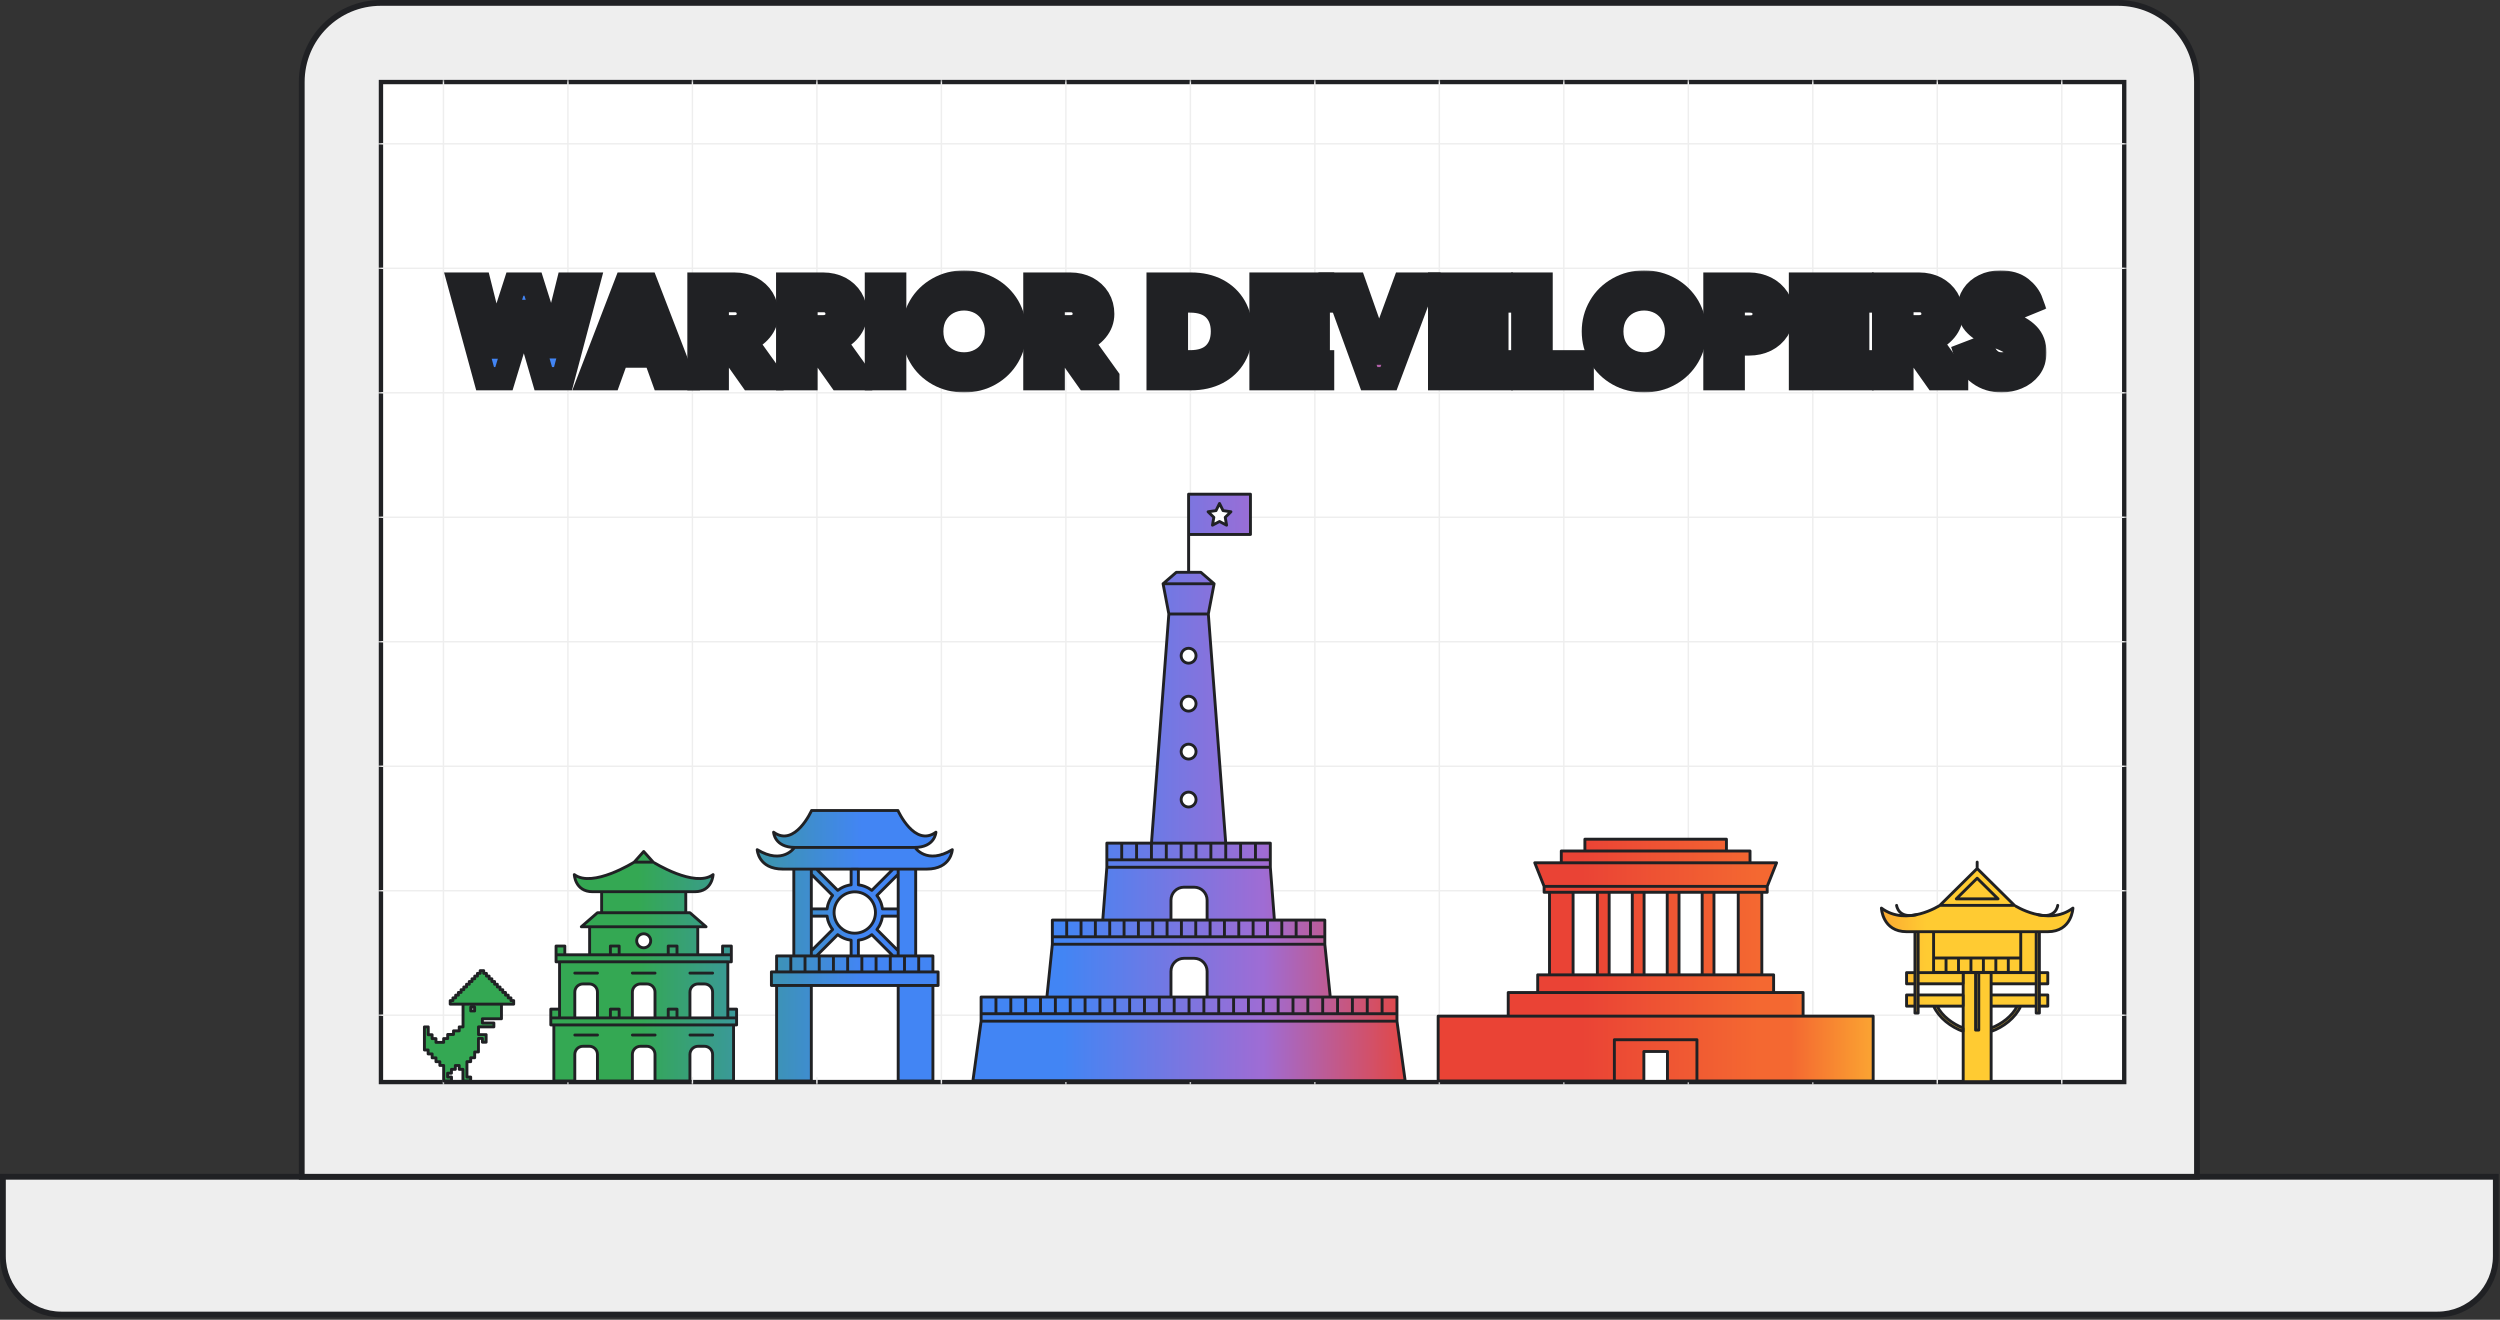 <svg width="860" height="454" viewBox="0 0 860 454" fill="none" xmlns="http://www.w3.org/2000/svg">
<rect x="0" y="0" width="860" height="454" fill="#333333" stroke="none"/>
<path d="M838.489 452.203H21.072C9.987 452.203 1 443.216 1 432.131V404.809H858.561V432.131C858.56 443.216 849.574 452.203 838.489 452.203Z" fill="#EEEEEE" stroke="#202124" stroke-width="2" stroke-miterlimit="10"/>
<path d="M755.764 404.809H103.796V28.187C103.796 13.173 115.969 1 130.983 1H728.577C743.591 1 755.764 13.171 755.764 28.187V404.809Z" fill="#EEEEEE" stroke="#202124" stroke-width="2" stroke-miterlimit="10"/>
<path d="M730.732 28.224H131.049V372.229H730.732V28.224Z" fill="#FFFFFF" stroke="#202124" stroke-width="1.5" stroke-miterlimit="10"/>
<mask id="mask0_454_479" style="mask-type:alpha" maskUnits="userSpaceOnUse" x="130" y="27" width="602" height="346">
<path d="M730.732 28.224H131.049V372.229H730.732V28.224Z" fill="#202124" stroke="#202124" stroke-width="1.5" stroke-miterlimit="10"/>
</mask>
<g mask="url(#mask0_454_479)">
<path d="M794.896 49.471H66.897" stroke="#EEEEEE" stroke-width="0.5" stroke-miterlimit="10" stroke-linecap="round" stroke-linejoin="round"/>
<path d="M794.896 92.295H66.897" stroke="#EEEEEE" stroke-width="0.5" stroke-miterlimit="10" stroke-linecap="round" stroke-linejoin="round"/>
<path d="M794.896 135.118H66.897" stroke="#EEEEEE" stroke-width="0.5" stroke-miterlimit="10" stroke-linecap="round" stroke-linejoin="round"/>
<path d="M794.896 177.942H66.897" stroke="#EEEEEE" stroke-width="0.5" stroke-miterlimit="10" stroke-linecap="round" stroke-linejoin="round"/>
<path d="M794.896 220.765H66.897" stroke="#EEEEEE" stroke-width="0.5" stroke-miterlimit="10" stroke-linecap="round" stroke-linejoin="round"/>
<path d="M794.896 263.589H66.897" stroke="#EEEEEE" stroke-width="0.5" stroke-miterlimit="10" stroke-linecap="round" stroke-linejoin="round"/>
<path d="M794.896 306.413H66.897" stroke="#EEEEEE" stroke-width="0.5" stroke-miterlimit="10" stroke-linecap="round" stroke-linejoin="round"/>
<path d="M794.896 349.235H66.897" stroke="#EEEEEE" stroke-width="0.5" stroke-miterlimit="10" stroke-linecap="round" stroke-linejoin="round"/>
<path d="M709.251 649V-79" stroke="#EEEEEE" stroke-width="0.5" stroke-miterlimit="10" stroke-linecap="round" stroke-linejoin="round"/>
<path d="M666.426 649V-79" stroke="#EEEEEE" stroke-width="0.5" stroke-miterlimit="10" stroke-linecap="round" stroke-linejoin="round"/>
<path d="M623.602 649V-79" stroke="#EEEEEE" stroke-width="0.5" stroke-miterlimit="10" stroke-linecap="round" stroke-linejoin="round"/>
<path d="M580.78 649V-79" stroke="#EEEEEE" stroke-width="0.5" stroke-miterlimit="10" stroke-linecap="round" stroke-linejoin="round"/>
<path d="M537.956 649V-79" stroke="#EEEEEE" stroke-width="0.5" stroke-miterlimit="10" stroke-linecap="round" stroke-linejoin="round"/>
<path d="M495.131 649V-79" stroke="#EEEEEE" stroke-width="0.5" stroke-miterlimit="10" stroke-linecap="round" stroke-linejoin="round"/>
<path d="M452.31 649V-79" stroke="#EEEEEE" stroke-width="0.5" stroke-miterlimit="10" stroke-linecap="round" stroke-linejoin="round"/>
<path d="M409.486 649V-79" stroke="#EEEEEE" stroke-width="0.5" stroke-miterlimit="10" stroke-linecap="round" stroke-linejoin="round"/>
<path d="M366.662 649V-79" stroke="#EEEEEE" stroke-width="0.5" stroke-miterlimit="10" stroke-linecap="round" stroke-linejoin="round"/>
<path d="M323.839 649V-79" stroke="#EEEEEE" stroke-width="0.5" stroke-miterlimit="10" stroke-linecap="round" stroke-linejoin="round"/>
<path d="M281.015 649V-79" stroke="#EEEEEE" stroke-width="0.5" stroke-miterlimit="10" stroke-linecap="round" stroke-linejoin="round"/>
<path d="M238.19 649V-79" stroke="#EEEEEE" stroke-width="0.5" stroke-miterlimit="10" stroke-linecap="round" stroke-linejoin="round"/>
<path d="M195.366 649V-79" stroke="#EEEEEE" stroke-width="0.5" stroke-miterlimit="10" stroke-linecap="round" stroke-linejoin="round"/>
<path d="M152.545 649V-79" stroke="#EEEEEE" stroke-width="0.5" stroke-miterlimit="10" stroke-linecap="round" stroke-linejoin="round"/>
</g>
<path d="M308.596 298.702H278.51V370.574H308.596V298.702Z" fill="white"/>
<path d="M597.756 307.06H540.927V370.574H597.756V307.06Z" fill="white"/>
<path d="M685.178 354.113H675.106C675.106 354.113 665.686 350.923 665.686 346.112H666.395H693.889H694.598C694.598 350.923 685.178 354.113 685.178 354.113Z" fill="white"/>
<path d="M415.246 211.208H402.81V342.979H415.246V211.208Z" fill="white"/>
<path d="M251.767 352.188H189.924V370.573H251.767V352.188Z" fill="white"/>
<path d="M250.373 330.91H192.522V350.111H250.373V330.91Z" fill="white"/>
<path d="M240.029 318.807H202.867V328.405H240.029V318.807Z" fill="white"/>
<path d="M700.447 334.587H659.837V346.113H700.447V334.587Z" fill="white"/>
<path d="M425.734 170.003H413.298V183.856H425.734V170.003Z" fill="white"/>
<path d="M224.696 296.568H218.171L221.432 292.911L224.696 296.568ZM245.301 300.862C245.301 300.862 245.068 306.749 239.013 306.749C232.957 306.749 221.433 306.749 221.433 306.749C221.433 306.749 209.906 306.749 203.851 306.749C197.798 306.749 197.563 300.862 197.563 300.862C203.839 305.581 218.17 296.568 218.17 296.568H224.695C224.696 296.568 239.027 305.581 245.301 300.862ZM235.903 313.983H206.962V306.748H235.903V313.983ZM202.831 318.805V328.452H240.028V318.805H202.831ZM221.43 326.04C220.104 326.04 219.019 324.962 219.019 323.629C219.019 322.295 220.104 321.217 221.43 321.217C222.764 321.217 223.842 322.295 223.842 323.629C223.842 324.962 222.764 326.04 221.43 326.04ZM192.489 330.864V350.157H197.731V341.27C197.731 339.723 198.98 338.475 200.526 338.475H202.725C204.271 338.475 205.519 339.723 205.519 341.27V350.157H217.535V341.27C217.535 339.723 218.791 338.475 220.33 338.475H222.529C224.075 338.475 225.323 339.723 225.323 341.27V350.157H237.339V341.27C237.339 339.723 238.594 338.475 240.14 338.475H242.332C243.879 338.475 245.135 339.723 245.135 341.27V350.157H250.369V330.864H192.489ZM190.525 352.569V371.862H197.732V362.712C197.732 361.166 198.98 359.917 200.526 359.917H202.725C204.272 359.917 205.52 361.166 205.52 362.712V371.862H217.536V362.712C217.536 361.166 218.791 359.917 220.33 359.917H222.529C224.075 359.917 225.323 361.166 225.323 362.712V371.862H237.339V362.712C237.339 361.166 238.595 359.917 240.141 359.917H242.333C243.879 359.917 245.135 361.166 245.135 362.712V371.862H252.342V352.569H190.525ZM251.579 330.866H191.285V328.454H251.579V330.866ZM253.388 352.572H189.477V350.16H253.388V352.572ZM242.888 318.807H199.977L205.524 313.983H237.341L242.888 318.807ZM191.285 328.454H194.3V325.439H191.285V328.454ZM209.977 328.454H212.992V325.439H209.977V328.454ZM229.873 328.454H232.888V325.439H229.873V328.454ZM248.564 325.439V328.454H251.579V325.439H248.564ZM209.977 350.16H212.992V347.145H209.977V350.16ZM229.873 350.16H232.888V347.145H229.873V350.16ZM189.477 350.16H192.492V347.145H189.477V350.16ZM250.373 347.145V350.16H253.388V347.145H250.373ZM197.731 334.743H205.521ZM217.537 334.743H225.327ZM237.344 334.743H245.134ZM197.746 356.048H205.537ZM217.553 356.048H225.343ZM237.358 356.048H245.149ZM320.923 334.339H267.149V328.844H320.923V334.339ZM267.149 334.339V328.844ZM281.815 328.844V334.339ZM272.038 328.844V334.339ZM276.926 328.844V334.339ZM286.704 328.844V334.339ZM291.592 328.844V334.339ZM296.481 328.844V334.339ZM301.369 328.844V334.339ZM306.258 328.844V334.339ZM311.146 328.844V334.339ZM316.035 328.844V334.339ZM320.923 328.844V334.339ZM265.366 338.997V334.339H322.707V338.997H265.366ZM321.96 286.273C321.96 286.273 321.688 291.52 314.604 291.52C307.52 291.52 294.038 291.52 294.038 291.52C294.038 291.52 280.553 291.52 273.469 291.52C266.387 291.52 266.112 286.273 266.112 286.273C273.455 291.63 279.183 278.815 279.183 278.815H308.891C308.891 278.815 314.62 291.63 321.96 286.273ZM279.096 328.848H273.072V298.967H279.096V328.848ZM315.001 328.848H308.977V298.967H315.001V328.848ZM279.096 371.866H267.15V338.997H279.096V371.866ZM320.923 371.866H308.977V338.997H320.923V371.866ZM327.591 292.285C327.591 292.285 327.264 298.967 318.752 298.967C310.239 298.967 294.038 298.967 294.038 298.967C294.038 298.967 277.834 298.967 269.321 298.967C260.811 298.967 260.481 292.285 260.481 292.285C269.304 297.642 273.319 291.521 273.319 291.521H314.756C314.756 291.52 318.771 297.642 327.591 292.285ZM308.975 298.973H307.216L299.903 306.286H299.896L299.888 306.293C299.591 306.059 299.278 305.839 298.952 305.648C298.839 305.584 298.732 305.52 298.619 305.456C298.605 305.449 298.583 305.435 298.562 305.428C298.477 305.378 298.385 305.328 298.286 305.286C298.08 305.179 297.867 305.087 297.647 304.995C297.569 304.966 297.498 304.938 297.42 304.91C297.328 304.874 297.228 304.838 297.129 304.803C297.009 304.76 296.888 304.725 296.76 304.689C296.682 304.668 296.605 304.647 296.527 304.619C296.222 304.541 295.917 304.477 295.597 304.42C295.491 304.406 295.391 304.392 295.285 304.378V298.965H292.788V304.378C292.277 304.441 291.781 304.548 291.292 304.697C291.178 304.725 291.064 304.768 290.951 304.803C290.852 304.838 290.753 304.874 290.654 304.91C290.576 304.938 290.504 304.966 290.427 304.995C290.384 305.016 290.341 305.03 290.299 305.051C290.15 305.108 290.015 305.179 289.873 305.243C289.731 305.307 289.597 305.378 289.462 305.456C289.348 305.52 289.235 305.584 289.128 305.648C288.802 305.839 288.49 306.052 288.185 306.293L288.178 306.286L280.857 298.973H279.098V300.732L286.418 308.045V308.052C286.355 308.137 286.291 308.215 286.227 308.3C286.17 308.386 286.106 308.478 286.05 308.563C285.993 308.655 285.929 308.74 285.872 308.832C285.766 309.01 285.659 309.194 285.56 309.372C285.51 309.471 285.468 309.563 285.418 309.655C285.184 310.123 284.993 310.613 284.837 311.117C284.801 311.237 284.765 311.365 284.73 311.493C284.638 311.876 284.56 312.266 284.51 312.663H279.099V315.153H284.51C284.56 315.543 284.638 315.933 284.73 316.316C284.765 316.444 284.801 316.571 284.837 316.692C284.992 317.195 285.184 317.685 285.418 318.153C285.695 318.721 286.036 319.253 286.426 319.763H286.418L279.098 327.084V328.85H280.857L288.178 321.523H288.185C288.44 321.721 288.696 321.899 288.965 322.069C289.142 322.175 289.327 322.282 289.511 322.381C289.589 322.424 289.674 322.466 289.759 322.509C289.958 322.608 290.157 322.701 290.362 322.786C290.455 322.829 290.554 322.864 290.653 322.899C290.852 322.977 291.05 323.041 291.249 323.105C291.369 323.14 291.497 323.176 291.625 323.211C292.008 323.304 292.398 323.382 292.788 323.431V328.843H295.285V323.431C295.682 323.382 296.072 323.303 296.455 323.211C296.576 323.176 296.704 323.14 296.832 323.105C296.853 323.098 296.874 323.091 296.895 323.084C297.045 323.041 297.193 322.984 297.342 322.934C297.371 322.92 297.399 322.913 297.427 322.899C297.519 322.864 297.619 322.828 297.718 322.786C297.881 322.715 298.045 322.644 298.208 322.566C298.264 322.538 298.321 322.51 298.378 322.481C298.534 322.403 298.69 322.318 298.846 322.233C298.938 322.176 299.023 322.126 299.116 322.069C299.201 322.013 299.294 321.956 299.378 321.892C299.47 321.836 299.555 321.772 299.64 321.715C299.726 321.651 299.811 321.587 299.889 321.524H299.896L307.217 328.851H308.976V327.084L301.655 319.764V319.757C301.896 319.444 302.116 319.118 302.322 318.778C302.386 318.665 302.449 318.551 302.513 318.438C302.556 318.352 302.599 318.267 302.641 318.189C302.74 317.984 302.833 317.785 302.918 317.579C303.039 317.296 303.145 316.998 303.238 316.693C303.273 316.572 303.308 316.444 303.344 316.316C303.443 315.934 303.514 315.543 303.564 315.153H308.976V312.664H303.564C303.5 312.146 303.393 311.642 303.244 311.153C303.238 311.118 303.223 311.082 303.216 311.047C303.195 310.975 303.166 310.897 303.145 310.82C303.11 310.72 303.074 310.621 303.039 310.522C303.003 310.437 302.968 310.345 302.932 310.252C302.847 310.054 302.755 309.855 302.655 309.656C302.613 309.564 302.563 309.472 302.513 309.379C302.506 309.358 302.499 309.344 302.485 309.323C302.428 309.216 302.364 309.103 302.3 308.989C302.102 308.67 301.889 308.358 301.655 308.053L308.976 300.733L308.975 298.973ZM301.045 315.152C300.868 316.174 300.47 317.131 299.868 317.983C299.633 318.316 299.371 318.635 299.073 318.933C298.768 319.231 298.449 319.508 298.108 319.742C297.264 320.338 296.3 320.735 295.286 320.913C294.874 320.984 294.463 321.019 294.037 321.019C293.618 321.019 293.2 320.984 292.789 320.913C291.775 320.735 290.81 320.338 289.966 319.742C289.675 319.536 289.398 319.309 289.135 319.061L289.008 318.933C288.71 318.636 288.44 318.316 288.206 317.983C287.61 317.132 287.206 316.174 287.036 315.152C286.958 314.741 286.922 314.329 286.922 313.904C286.922 313.485 286.958 313.067 287.029 312.663C287.206 311.641 287.603 310.684 288.207 309.832C288.44 309.499 288.71 309.173 289.008 308.875C289.306 308.577 289.625 308.308 289.966 308.073C290.81 307.477 291.775 307.073 292.789 306.903C293.2 306.825 293.618 306.79 294.037 306.79C294.463 306.79 294.874 306.825 295.286 306.896C296.3 307.073 297.265 307.471 298.116 308.074C298.457 308.308 298.768 308.577 299.074 308.876C299.371 309.173 299.634 309.493 299.875 309.833C300.471 310.677 300.868 311.642 301.046 312.663C301.117 313.067 301.16 313.486 301.16 313.904C301.158 314.329 301.115 314.741 301.045 315.152ZM659.837 320.501V334.588H700.447V320.501H659.837ZM665.154 329.559V334.496H695.138V329.559H665.154ZM665.154 334.496V329.559V320.501M678.004 329.558V334.496ZM669.438 329.558V334.496ZM673.721 329.558V334.496ZM682.286 329.558V334.496ZM686.569 329.558V334.496ZM690.852 329.558V334.496ZM695.138 334.496V329.559V320.501M666.374 346.112H665.159C666.999 350.162 671.165 353.33 675.39 354.823V353.654C671.771 352.271 668.077 349.558 666.374 346.112ZM693.919 346.112C692.215 349.558 688.572 352.271 684.953 353.654V354.823C689.178 353.331 693.293 350.162 695.134 346.112L693.919 346.112ZM692.975 311.45H667.318L680.145 298.763L692.975 311.45ZM655.855 338.432H658.742V334.588H655.855V338.432ZM659.842 334.588V338.432H675.39V334.588H659.842ZM684.952 338.432H700.45V334.588H684.952V338.432ZM701.543 334.588V338.432H704.437V334.588H701.543ZM655.855 346.114H658.742V342.27H655.855V346.114ZM659.842 342.27V346.114H675.39V342.27H659.842ZM684.952 346.114H700.45V342.27H684.952V346.114ZM701.543 342.27V346.114H704.437V342.27H701.543ZM684.953 334.589V372.085H675.339V334.589H684.953ZM713.086 312.38C713.086 312.38 712.764 320.504 704.408 320.504C696.051 320.504 680.147 320.504 680.147 320.504C680.147 320.504 664.24 320.504 655.882 320.504C647.528 320.504 647.204 312.38 647.204 312.38C655.866 318.893 667.318 311.45 667.318 311.45H692.975C692.976 311.45 704.427 318.893 713.086 312.38ZM680.145 298.763L680.146 296.568ZM687.331 309.208H672.963L680.146 302.103L687.331 309.208ZM700.451 320.501V348.49H701.543V320.501H700.451ZM658.742 320.501V348.49H659.842V320.501H658.742ZM679.597 354.342V334.588H680.695V354.342H679.597ZM494.725 349.547V371.863H565.487V361.719H573.602V371.862H644.371V349.547L494.725 349.547ZM602.008 296.799H537.085V292.741H602.008V296.799ZM607.917 306.943H531.175V304.914H607.917V306.943ZM593.892 292.742H545.201V288.684H593.892V292.742ZM555.344 357.662V371.863H565.487V361.719H573.602V371.862H583.746V357.662L555.344 357.662ZM620.267 349.548H518.826V341.433H620.267V349.548ZM610.123 341.433H528.97V335.347H610.123V341.433ZM533.028 335.347H541.143V306.946H533.028V335.347ZM549.492 335.347H553.55V306.946H549.492V335.347ZM561.508 335.347H565.565V306.946H561.508V335.347ZM573.524 335.347H577.582V306.946H573.524V335.347ZM585.547 335.347H589.605V306.946H585.547V335.347ZM597.953 306.946V335.347H606.068V306.946H597.953ZM597.953 306.946V335.347H606.068V306.946H597.953ZM533.028 306.946V335.347H541.143V306.946H533.028ZM549.492 306.946V335.347H553.55V306.946H549.492ZM561.508 306.946V335.347H565.565V306.946H561.508ZM573.524 306.946V335.347H577.582V306.946H573.524ZM585.547 306.946V335.347H589.605V306.946H585.547ZM607.917 304.914H531.175L527.954 296.799H611.137L607.917 304.914ZM436.991 295.784H380.757V290.038H436.991V295.784ZM455.736 322.255H362.013V316.509H455.736V322.255ZM480.553 348.726H337.502V342.979H480.553V348.726ZM483.371 371.772H334.685L337.502 351.286H480.553L483.371 371.772ZM457.613 342.979L455.734 324.813H362.011L360.131 342.979H402.812V334.12C402.812 331.658 404.812 329.658 407.273 329.658H410.777C413.245 329.658 415.246 331.658 415.246 334.12V342.979H457.613ZM438.398 316.507L436.993 298.349H380.758L379.347 316.507H402.812V309.655C402.812 307.193 404.812 305.193 407.273 305.193H410.777C413.245 305.193 415.246 307.193 415.246 309.655V316.507H438.398ZM415.664 211.208H402.081L396.101 290.035H421.651L415.664 211.208ZM408.876 277.608C407.457 277.608 406.315 276.459 406.315 275.047C406.315 273.636 407.457 272.486 408.876 272.486C410.287 272.486 411.437 273.636 411.437 275.047C411.437 276.459 410.287 277.608 408.876 277.608ZM408.876 261.116C407.457 261.116 406.315 259.974 406.315 258.555C406.315 257.144 407.457 255.995 408.876 255.995C410.287 255.995 411.437 257.144 411.437 258.555C411.437 259.974 410.287 261.116 408.876 261.116ZM408.876 244.624C407.457 244.624 406.315 243.482 406.315 242.063C406.315 240.652 407.457 239.503 408.876 239.503C410.287 239.503 411.437 240.652 411.437 242.063C411.437 243.482 410.287 244.624 408.876 244.624ZM408.876 228.132C407.457 228.132 406.315 226.99 406.315 225.572C406.315 224.16 407.457 223.011 408.876 223.011C410.287 223.011 411.437 224.16 411.437 225.572C411.437 226.99 410.287 228.132 408.876 228.132ZM408.876 170.003V183.856H430.156V170.003H408.876ZM421.942 180.665L419.516 179.388L417.09 180.665L417.551 177.962L415.586 176.047L418.303 175.649L419.516 173.195L420.729 175.649L423.439 176.047L421.481 177.962L421.942 180.665ZM400.096 200.812H417.653L415.664 211.209H402.084L400.096 200.812ZM417.653 200.812H400.096L404.647 196.873H413.103L417.653 200.812ZM480.553 351.286H337.502V348.726H480.553V351.286ZM455.736 324.816H362.013V322.255H455.736V324.816ZM436.991 298.345H380.757V295.784H436.991V298.345ZM408.874 196.874V170ZM380.757 290.038V295.784ZM396.094 290.038V295.784ZM385.87 290.038V295.784ZM390.982 290.038V295.784ZM401.206 290.038V295.784ZM406.318 290.038V295.784ZM411.43 290.038V295.784ZM416.543 290.038V295.784ZM421.655 290.038V295.784ZM426.767 290.038V295.784ZM431.879 290.038V295.784ZM436.991 290.038V295.784ZM337.502 342.979V348.725ZM352.829 342.979V348.725ZM342.611 342.979V348.725ZM347.72 342.979V348.725ZM357.938 342.979V348.725ZM363.047 342.979V348.725ZM368.156 342.979V348.725ZM373.264 342.979V348.725ZM378.374 342.979V348.725ZM383.483 342.979V348.725ZM388.592 342.979V348.725ZM393.701 342.979V348.725ZM424.355 342.979V348.725ZM439.681 342.979V348.725ZM429.464 342.979V348.725ZM434.572 342.979V348.725ZM444.791 342.979V348.725ZM449.9 342.979V348.725ZM455.008 342.979V348.725ZM409.028 342.979V348.725ZM398.81 342.979V348.725ZM403.919 342.979V348.725ZM414.136 342.979V348.725ZM419.245 342.979V348.725ZM460.117 342.979V348.725ZM465.227 342.979V348.725ZM470.336 342.979V348.725ZM475.444 342.979V348.725ZM480.553 342.979V348.725ZM362.013 322.255V316.509ZM376.811 316.508V322.254ZM366.946 316.508V322.254ZM371.878 316.508V322.254ZM381.744 316.508V322.254ZM386.677 316.508V322.254ZM391.609 316.508V322.254ZM396.542 316.508V322.254ZM401.475 316.508V322.254ZM406.408 316.508V322.254ZM411.341 316.508V322.254ZM416.274 316.508V322.254ZM421.206 316.508V322.254ZM426.139 316.508V322.254ZM431.072 316.508V322.254ZM436.005 316.508V322.254ZM440.938 316.508V322.254ZM445.87 316.508V322.254ZM450.803 316.508V322.254ZM455.736 316.509V322.255ZM172.501 345.426H159.286V353.25H157.974V354.612H156.009V355.853H154.001V357.265H152.618V358.57H149.972V357.279H148.646V355.952H147.32V353.25H146V361.194H147.277V362.549H148.66V363.897H149.973V365.223H151.306V366.507H152.619V371.862H155.314V370.494H153.973V369.181H155.299V367.855H156.633V366.535H157.974V367.855H159.251V371.87H161.918V370.508H160.627V365.21H161.918V363.869H163.287V361.875H164.585V357.222H165.947V358.513H167.231V355.91H164.6V353.243H169.891V351.909H165.948L165.934 350.455H172.502V345.426H172.501ZM163.273 347.774H161.939V346.448H163.273V347.774ZM176.704 344.205V345.425H154.871V344.205H155.807V343.269H156.743V342.332H157.68V341.396H158.616V340.46H159.552V339.524H160.488V338.581H161.424V337.644H162.368V336.708H163.304V335.772H164.24V334.836H165.176V333.9H166.397V334.836H167.333V335.772H168.269V336.708H169.205V337.644H170.141V338.581H171.085V339.524H172.021V340.46H172.957V341.396H173.893V342.332H174.829V343.269H175.766V344.205H176.704Z" fill="url(#paint0_linear_454_479)"/>
<path d="M189.477 350.16V352.572H253.388V350.16M189.477 350.16H253.388M189.477 350.16H192.492V347.145H189.477V350.16ZM253.388 350.16H250.373V347.145H253.388V350.16ZM197.731 334.743H205.521M217.537 334.743H225.327M237.344 334.743H245.134M197.746 356.048H205.537M217.553 356.048H225.343M237.358 356.048H245.149M281.815 328.844V334.339M272.038 328.844V334.339M276.926 328.844V334.339M286.704 328.844V334.339M291.592 328.844V334.339M296.481 328.844V334.339M301.369 328.844V334.339M306.258 328.844V334.339M311.146 328.844V334.339M316.035 328.844V334.339M665.154 329.559V334.496H695.138V329.559M665.154 329.559H695.138M665.154 329.559V320.501M695.138 329.559V320.501M678.004 329.558V334.496M669.438 329.558V334.496M673.721 329.558V334.496M682.286 329.558V334.496M686.569 329.558V334.496M690.852 329.558V334.496M692.975 311.45H667.318M692.975 311.45L680.145 298.763M692.975 311.45C692.976 311.45 704.427 318.893 713.086 312.38C713.086 312.38 712.764 320.504 704.408 320.504C696.051 320.504 680.147 320.504 680.147 320.504C680.147 320.504 664.24 320.504 655.882 320.504C647.528 320.504 647.204 312.38 647.204 312.38C655.866 318.893 667.318 311.45 667.318 311.45M667.318 311.45L680.145 298.763M680.145 298.763L680.146 296.568M565.487 371.863H494.725V349.547L644.371 349.547V371.862H573.602M565.487 371.863V361.719H573.602V371.862M565.487 371.863H555.344V357.662L583.746 357.662V371.862H573.602M531.175 304.914V306.943H607.917V304.914M531.175 304.914H607.917M531.175 304.914L527.954 296.799H611.137L607.917 304.914M436.991 295.784H380.757M436.991 295.784V290.038M436.991 295.784V298.345H380.757V295.784M380.757 295.784V290.038M380.757 290.038H436.991M380.757 290.038V295.784M436.991 290.038V295.784M455.736 322.255H362.013M455.736 322.255V316.509H362.013V322.255M455.736 322.255V324.816H362.013V322.255M480.553 348.726H337.502M480.553 348.726V342.979M480.553 348.726V351.286M337.502 348.726V342.979M337.502 348.726V351.286M337.502 342.979H480.553M337.502 342.979V348.725M480.553 342.979V348.725M337.502 351.286L334.685 371.772H483.371L480.553 351.286M337.502 351.286H480.553M400.096 200.812H417.653M400.096 200.812L402.084 211.209H415.664L417.653 200.812M400.096 200.812L404.647 196.873H413.103L417.653 200.812M408.874 196.874V170M396.094 290.038V295.784M385.87 290.038V295.784M390.982 290.038V295.784M401.206 290.038V295.784M406.318 290.038V295.784M411.43 290.038V295.784M416.543 290.038V295.784M421.655 290.038V295.784M426.767 290.038V295.784M431.879 290.038V295.784M352.829 342.979V348.725M342.611 342.979V348.725M347.72 342.979V348.725M357.938 342.979V348.725M363.047 342.979V348.725M368.156 342.979V348.725M373.264 342.979V348.725M378.374 342.979V348.725M383.483 342.979V348.725M388.592 342.979V348.725M393.701 342.979V348.725M424.355 342.979V348.725M439.681 342.979V348.725M429.464 342.979V348.725M434.572 342.979V348.725M444.791 342.979V348.725M449.9 342.979V348.725M455.008 342.979V348.725M409.028 342.979V348.725M398.81 342.979V348.725M403.919 342.979V348.725M414.136 342.979V348.725M419.245 342.979V348.725M460.117 342.979V348.725M465.227 342.979V348.725M470.336 342.979V348.725M475.444 342.979V348.725M376.811 316.508V322.254M366.946 316.508V322.254M371.878 316.508V322.254M381.744 316.508V322.254M386.677 316.508V322.254M391.609 316.508V322.254M396.542 316.508V322.254M401.475 316.508V322.254M406.408 316.508V322.254M411.341 316.508V322.254M416.274 316.508V322.254M421.206 316.508V322.254M426.139 316.508V322.254M431.072 316.508V322.254M436.005 316.508V322.254M440.938 316.508V322.254M445.87 316.508V322.254M450.803 316.508V322.254M224.696 296.568H218.171L221.432 292.911L224.696 296.568ZM245.301 300.862C245.301 300.862 245.068 306.749 239.013 306.749C232.957 306.749 221.433 306.749 221.433 306.749C221.433 306.749 209.906 306.749 203.851 306.749C197.798 306.749 197.563 300.862 197.563 300.862C203.839 305.581 218.17 296.568 218.17 296.568H224.695C224.696 296.568 239.027 305.581 245.301 300.862ZM235.903 313.983H206.962V306.748H235.903V313.983ZM202.831 318.805V328.452H240.028V318.805H202.831ZM221.43 326.04C220.104 326.04 219.019 324.962 219.019 323.629C219.019 322.295 220.104 321.217 221.43 321.217C222.764 321.217 223.842 322.295 223.842 323.629C223.842 324.962 222.764 326.04 221.43 326.04ZM192.489 330.864V350.157H197.731V341.27C197.731 339.723 198.98 338.475 200.526 338.475H202.725C204.271 338.475 205.519 339.723 205.519 341.27V350.157H217.535V341.27C217.535 339.723 218.791 338.475 220.33 338.475H222.529C224.075 338.475 225.323 339.723 225.323 341.27V350.157H237.339V341.27C237.339 339.723 238.594 338.475 240.14 338.475H242.332C243.879 338.475 245.135 339.723 245.135 341.27V350.157H250.369V330.864H192.489ZM190.525 352.569V371.862H197.732V362.712C197.732 361.166 198.98 359.917 200.526 359.917H202.725C204.272 359.917 205.52 361.166 205.52 362.712V371.862H217.536V362.712C217.536 361.166 218.791 359.917 220.33 359.917H222.529C224.075 359.917 225.323 361.166 225.323 362.712V371.862H237.339V362.712C237.339 361.166 238.595 359.917 240.141 359.917H242.333C243.879 359.917 245.135 361.166 245.135 362.712V371.862H252.342V352.569H190.525ZM251.579 330.866H191.285V328.454H251.579V330.866ZM242.888 318.807H199.977L205.524 313.983H237.341L242.888 318.807ZM191.285 328.454H194.3V325.439H191.285V328.454ZM209.977 328.454H212.992V325.439H209.977V328.454ZM229.873 328.454H232.888V325.439H229.873V328.454ZM248.564 325.439V328.454H251.579V325.439H248.564ZM209.977 350.16H212.992V347.145H209.977V350.16ZM229.873 350.16H232.888V347.145H229.873V350.16ZM320.923 334.339H267.149V328.844H320.923V334.339ZM265.366 338.997V334.339H322.707V338.997H265.366ZM321.96 286.273C321.96 286.273 321.688 291.52 314.604 291.52C307.52 291.52 294.038 291.52 294.038 291.52C294.038 291.52 280.553 291.52 273.469 291.52C266.387 291.52 266.112 286.273 266.112 286.273C273.455 291.63 279.183 278.815 279.183 278.815H308.891C308.891 278.815 314.62 291.63 321.96 286.273ZM279.096 328.848H273.072V298.967H279.096V328.848ZM315.001 328.848H308.977V298.967H315.001V328.848ZM279.096 371.866H267.15V338.997H279.096V371.866ZM320.923 371.866H308.977V338.997H320.923V371.866ZM327.591 292.285C327.591 292.285 327.264 298.967 318.752 298.967C310.239 298.967 294.038 298.967 294.038 298.967C294.038 298.967 277.834 298.967 269.321 298.967C260.811 298.967 260.481 292.285 260.481 292.285C269.304 297.642 273.319 291.521 273.319 291.521H314.756C314.756 291.52 318.771 297.642 327.591 292.285ZM308.975 298.973H307.216L299.903 306.286H299.896L299.888 306.293C299.591 306.059 299.278 305.839 298.952 305.648C298.839 305.584 298.732 305.52 298.619 305.456C298.605 305.449 298.583 305.435 298.562 305.428C298.477 305.378 298.385 305.328 298.286 305.286C298.08 305.179 297.867 305.087 297.647 304.995C297.569 304.966 297.498 304.938 297.42 304.91C297.328 304.874 297.228 304.838 297.129 304.803C297.009 304.76 296.888 304.725 296.76 304.689C296.682 304.668 296.605 304.647 296.527 304.619C296.222 304.541 295.917 304.477 295.597 304.42C295.491 304.406 295.391 304.392 295.285 304.378V298.965H292.788V304.378C292.277 304.441 291.781 304.548 291.292 304.697C291.178 304.725 291.064 304.768 290.951 304.803C290.852 304.838 290.753 304.874 290.654 304.91C290.576 304.938 290.504 304.966 290.427 304.995C290.384 305.016 290.341 305.03 290.299 305.051C290.15 305.108 290.015 305.179 289.873 305.243C289.731 305.307 289.597 305.378 289.462 305.456C289.348 305.52 289.235 305.584 289.128 305.648C288.802 305.839 288.49 306.052 288.185 306.293L288.178 306.286L280.857 298.973H279.098V300.732L286.418 308.045V308.052C286.355 308.137 286.291 308.215 286.227 308.3C286.17 308.386 286.106 308.478 286.05 308.563C285.993 308.655 285.929 308.74 285.872 308.832C285.766 309.01 285.659 309.194 285.56 309.372C285.51 309.471 285.468 309.563 285.418 309.655C285.184 310.123 284.993 310.613 284.837 311.117C284.801 311.237 284.765 311.365 284.73 311.493C284.638 311.876 284.56 312.266 284.51 312.663H279.099V315.153H284.51C284.56 315.543 284.638 315.933 284.73 316.316C284.765 316.444 284.801 316.571 284.837 316.692C284.992 317.195 285.184 317.685 285.418 318.153C285.695 318.721 286.036 319.253 286.426 319.763H286.418L279.098 327.084V328.85H280.857L288.178 321.523H288.185C288.44 321.721 288.696 321.899 288.965 322.069C289.142 322.175 289.327 322.282 289.511 322.381C289.589 322.424 289.674 322.466 289.759 322.509C289.958 322.608 290.157 322.701 290.362 322.786C290.455 322.829 290.554 322.864 290.653 322.899C290.852 322.977 291.05 323.041 291.249 323.105C291.369 323.14 291.497 323.176 291.625 323.211C292.008 323.304 292.398 323.382 292.788 323.431V328.843H295.285V323.431C295.682 323.382 296.072 323.303 296.455 323.211C296.576 323.176 296.704 323.14 296.832 323.105C296.853 323.098 296.874 323.091 296.895 323.084C297.045 323.041 297.193 322.984 297.342 322.934C297.371 322.92 297.399 322.913 297.427 322.899C297.519 322.864 297.619 322.828 297.718 322.786C297.881 322.715 298.045 322.644 298.208 322.566C298.264 322.538 298.321 322.51 298.378 322.481C298.534 322.403 298.69 322.318 298.846 322.233C298.938 322.176 299.023 322.126 299.116 322.069C299.201 322.013 299.294 321.956 299.378 321.892C299.47 321.836 299.555 321.772 299.64 321.715C299.726 321.651 299.811 321.587 299.889 321.524H299.896L307.217 328.851H308.976V327.084L301.655 319.764V319.757C301.896 319.444 302.116 319.118 302.322 318.778C302.386 318.665 302.449 318.551 302.513 318.438C302.556 318.352 302.599 318.267 302.641 318.189C302.74 317.984 302.833 317.785 302.918 317.579C303.039 317.296 303.145 316.998 303.238 316.693C303.273 316.572 303.308 316.444 303.344 316.316C303.443 315.934 303.514 315.543 303.564 315.153H308.976V312.664H303.564C303.5 312.146 303.393 311.642 303.244 311.153C303.238 311.118 303.223 311.082 303.216 311.047C303.195 310.975 303.166 310.897 303.145 310.82C303.11 310.72 303.074 310.621 303.039 310.522C303.003 310.437 302.968 310.345 302.932 310.252C302.847 310.054 302.755 309.855 302.655 309.656C302.613 309.564 302.563 309.472 302.513 309.379C302.506 309.358 302.499 309.344 302.485 309.323C302.428 309.216 302.364 309.103 302.3 308.989C302.102 308.67 301.889 308.358 301.655 308.053L308.976 300.733L308.975 298.973ZM301.045 315.152C300.868 316.174 300.47 317.131 299.868 317.983C299.633 318.316 299.371 318.635 299.073 318.933C298.768 319.231 298.449 319.508 298.108 319.742C297.264 320.338 296.3 320.735 295.286 320.913C294.874 320.984 294.463 321.019 294.037 321.019C293.618 321.019 293.2 320.984 292.789 320.913C291.775 320.735 290.81 320.338 289.966 319.742C289.675 319.536 289.398 319.309 289.135 319.061L289.008 318.933C288.71 318.636 288.44 318.316 288.206 317.983C287.61 317.132 287.206 316.174 287.036 315.152C286.958 314.741 286.922 314.329 286.922 313.904C286.922 313.485 286.958 313.067 287.029 312.663C287.206 311.641 287.603 310.684 288.207 309.832C288.44 309.499 288.71 309.173 289.008 308.875C289.306 308.577 289.625 308.308 289.966 308.073C290.81 307.477 291.775 307.073 292.789 306.903C293.2 306.825 293.618 306.79 294.037 306.79C294.463 306.79 294.874 306.825 295.286 306.896C296.3 307.073 297.265 307.471 298.116 308.074C298.457 308.308 298.768 308.577 299.074 308.876C299.371 309.173 299.634 309.493 299.875 309.833C300.471 310.677 300.868 311.642 301.046 312.663C301.117 313.067 301.16 313.486 301.16 313.904C301.158 314.329 301.115 314.741 301.045 315.152ZM659.837 320.501V334.588H700.447V320.501H659.837ZM666.374 346.112H665.159C666.999 350.162 671.165 353.33 675.39 354.823V353.654C671.771 352.271 668.077 349.558 666.374 346.112ZM693.919 346.112C692.215 349.558 688.572 352.271 684.953 353.654V354.823C689.178 353.331 693.293 350.162 695.134 346.112L693.919 346.112ZM655.855 338.432H658.742V334.588H655.855V338.432ZM659.842 334.588V338.432H675.39V334.588H659.842ZM684.952 338.432H700.45V334.588H684.952V338.432ZM701.543 334.588V338.432H704.437V334.588H701.543ZM655.855 346.114H658.742V342.27H655.855V346.114ZM659.842 342.27V346.114H675.39V342.27H659.842ZM684.952 346.114H700.45V342.27H684.952V346.114ZM701.543 342.27V346.114H704.437V342.27H701.543ZM684.953 334.589V372.085H675.339V334.589H684.953ZM687.331 309.208H672.963L680.146 302.103L687.331 309.208ZM700.451 320.501V348.49H701.543V320.501H700.451ZM658.742 320.501V348.49H659.842V320.501H658.742ZM679.597 354.342V334.588H680.695V354.342H679.597ZM602.008 296.799H537.085V292.741H602.008V296.799ZM593.892 292.742H545.201V288.684H593.892V292.742ZM620.267 349.548H518.826V341.433H620.267V349.548ZM610.123 341.433H528.97V335.347H610.123V341.433ZM533.028 335.347H541.143V306.946H533.028V335.347ZM549.492 335.347H553.55V306.946H549.492V335.347ZM561.508 335.347H565.565V306.946H561.508V335.347ZM573.524 335.347H577.582V306.946H573.524V335.347ZM585.547 335.347H589.605V306.946H585.547V335.347ZM597.953 306.946V335.347H606.068V306.946H597.953ZM457.613 342.979L455.734 324.813H362.011L360.131 342.979H402.812V334.12C402.812 331.658 404.812 329.658 407.273 329.658H410.777C413.245 329.658 415.246 331.658 415.246 334.12V342.979H457.613ZM438.398 316.507L436.993 298.349H380.758L379.347 316.507H402.812V309.655C402.812 307.193 404.812 305.193 407.273 305.193H410.777C413.245 305.193 415.246 307.193 415.246 309.655V316.507H438.398ZM415.664 211.208H402.081L396.101 290.035H421.651L415.664 211.208ZM408.876 277.608C407.457 277.608 406.315 276.459 406.315 275.047C406.315 273.636 407.457 272.486 408.876 272.486C410.287 272.486 411.437 273.636 411.437 275.047C411.437 276.459 410.287 277.608 408.876 277.608ZM408.876 261.116C407.457 261.116 406.315 259.974 406.315 258.555C406.315 257.144 407.457 255.995 408.876 255.995C410.287 255.995 411.437 257.144 411.437 258.555C411.437 259.974 410.287 261.116 408.876 261.116ZM408.876 244.624C407.457 244.624 406.315 243.482 406.315 242.063C406.315 240.652 407.457 239.503 408.876 239.503C410.287 239.503 411.437 240.652 411.437 242.063C411.437 243.482 410.287 244.624 408.876 244.624ZM408.876 228.132C407.457 228.132 406.315 226.99 406.315 225.572C406.315 224.16 407.457 223.011 408.876 223.011C410.287 223.011 411.437 224.16 411.437 225.572C411.437 226.99 410.287 228.132 408.876 228.132ZM408.876 170.003V183.856H430.156V170.003H408.876ZM421.942 180.665L419.516 179.388L417.09 180.665L417.551 177.962L415.586 176.047L418.303 175.649L419.516 173.195L420.729 175.649L423.439 176.047L421.481 177.962L421.942 180.665ZM172.501 345.426H159.286V353.25H157.974V354.612H156.009V355.853H154.001V357.265H152.618V358.57H149.972V357.279H148.646V355.952H147.32V353.25H146V361.194H147.277V362.549H148.66V363.897H149.973V365.223H151.306V366.507H152.619V371.862H155.314V370.494H153.973V369.181H155.299V367.855H156.633V366.535H157.974V367.855H159.251V371.87H161.918V370.508H160.627V365.21H161.918V363.869H163.287V361.875H164.585V357.222H165.947V358.513H167.231V355.91H164.6V353.243H169.891V351.909H165.948L165.934 350.455H172.502V345.426H172.501ZM163.273 347.774H161.939V346.448H163.273V347.774ZM176.704 344.205V345.425H154.871V344.205H155.807V343.269H156.743V342.332H157.68V341.396H158.616V340.46H159.552V339.524H160.488V338.581H161.424V337.644H162.368V336.708H163.304V335.772H164.24V334.836H165.176V333.9H166.397V334.836H167.333V335.772H168.269V336.708H169.205V337.644H170.141V338.581H171.085V339.524H172.021V340.46H172.957V341.396H173.893V342.332H174.829V343.269H175.766V344.205H176.704Z" stroke="#202124" stroke-miterlimit="10" stroke-linecap="round" stroke-linejoin="round"/>
<path d="M707.861 311.451C707.861 311.451 707.373 316.193 700.997 314.645" stroke="#202124" stroke-miterlimit="10" stroke-linecap="round" stroke-linejoin="round"/>
<path d="M659.295 314.645C652.919 316.193 652.43 311.451 652.43 311.451" stroke="#202124" stroke-miterlimit="10" stroke-linecap="round" stroke-linejoin="round"/>
<mask id="path-40-outside-1_454_479" maskUnits="userSpaceOnUse" x="152" y="93" width="552" height="42" fill="black">
<rect fill="white" x="152" y="93" width="552" height="42"/>
<path d="M158 97.727H165.002L169.576 116L170.137 119.409H170.51L171.257 116L177.139 97.727H183.347L189.088 116L189.835 119.318H190.209L190.769 116L195.297 97.727H202.299L193.663 130.273H186.895L181.2 110.636L180.453 107.136H180.079L179.332 110.636L173.358 130.273H166.869L158 97.727Z"/>
<path d="M215.203 97.727H222.439L234.995 130.273H228.04L225.239 122.5H212.449L209.649 130.273H202.693L215.203 97.727ZM223.186 116.864L220.245 108.682L219.031 104.773H218.658L217.444 108.682L214.457 116.864H223.186Z"/>
<path d="M240.442 97.727H252.625C254.773 97.727 256.733 98.182 258.414 99.046C260.094 99.954 261.448 101.182 262.381 102.727C263.315 104.273 263.782 106.045 263.782 108C263.782 110.091 263.082 111.955 261.728 113.591C260.374 115.227 258.694 116.364 256.64 117.091L256.593 117.409L265.556 129.909V130.273H258.32L249.685 118.045H246.744V130.273H240.442V97.727ZM252.579 112.409C253.979 112.409 255.146 112 256.08 111.136C256.967 110.318 257.433 109.227 257.433 107.909C257.433 106.682 256.967 105.636 256.126 104.727C255.286 103.864 254.119 103.409 252.672 103.409H246.744V112.409H252.579Z"/>
<path d="M270.96 97.727H283.144C285.291 97.727 287.252 98.182 288.932 99.046C290.613 99.954 291.966 101.182 292.9 102.727C293.833 104.273 294.3 106.045 294.3 108C294.3 110.091 293.6 111.955 292.246 113.591C290.893 115.227 289.212 116.364 287.158 117.091L287.112 117.409L296.074 129.909V130.273H288.839L280.203 118.045H277.262V130.273H270.96V97.727ZM283.097 112.409C284.498 112.409 285.665 112 286.598 111.136C287.485 110.318 287.952 109.227 287.952 107.909C287.952 106.682 287.485 105.636 286.645 104.727C285.805 103.864 284.638 103.409 283.191 103.409H277.262V112.409H283.097Z"/>
<path d="M301.479 97.727H307.781V130.273H301.479V97.727Z"/>
<path d="M331.638 131C328.37 131 325.383 130.273 322.722 128.773C320.061 127.273 317.961 125.227 316.467 122.591C314.927 120 314.18 117.136 314.18 114C314.18 110.909 314.927 108.045 316.467 105.409C317.961 102.818 320.061 100.773 322.722 99.273C325.383 97.773 328.37 97 331.638 97C334.905 97 337.846 97.773 340.507 99.273C343.168 100.773 345.268 102.818 346.809 105.409C348.302 108.045 349.096 110.909 349.096 114C349.096 117.136 348.302 120 346.809 122.591C345.268 125.227 343.168 127.273 340.507 128.773C337.846 130.273 334.905 131 331.638 131ZM331.638 125.182C333.692 125.182 335.559 124.727 337.286 123.773C338.967 122.864 340.32 121.545 341.301 119.818C342.281 118.136 342.794 116.182 342.794 114C342.794 111.818 342.281 109.909 341.301 108.182C340.32 106.5 338.967 105.182 337.286 104.227C335.559 103.318 333.692 102.818 331.638 102.818C329.584 102.818 327.67 103.318 325.99 104.227C324.309 105.182 322.956 106.5 321.975 108.182C320.995 109.909 320.528 111.818 320.528 114C320.528 116.182 320.995 118.136 321.975 119.818C322.956 121.545 324.309 122.864 325.99 123.773C327.67 124.727 329.584 125.182 331.638 125.182Z"/>
<path d="M355.997 97.727H368.181C370.328 97.727 372.288 98.182 373.969 99.046C375.649 99.954 377.003 101.182 377.937 102.727C378.87 104.273 379.337 106.045 379.337 108C379.337 110.091 378.637 111.955 377.283 113.591C375.929 115.227 374.249 116.364 372.195 117.091L372.148 117.409L381.111 129.909V130.273H373.875L365.24 118.045H362.299V130.273H355.997V97.727ZM368.134 112.409C369.534 112.409 370.701 112 371.635 111.136C372.522 110.318 372.989 109.227 372.989 107.909C372.989 106.682 372.522 105.636 371.682 104.727C370.841 103.864 369.674 103.409 368.227 103.409H362.299V112.409H368.134Z"/>
<path d="M398.39 97.727H409.686C413.14 97.727 416.175 98.409 418.789 99.773C421.356 101.136 423.363 103.045 424.764 105.5C426.164 107.955 426.864 110.818 426.864 114C426.864 117.227 426.164 120.045 424.764 122.5C423.363 124.955 421.356 126.864 418.789 128.227C416.175 129.591 413.14 130.273 409.686 130.273H398.39V97.727ZM409.406 124.455C413 124.455 415.755 123.545 417.668 121.682C419.536 119.818 420.516 117.273 420.516 114C420.516 110.773 419.536 108.227 417.668 106.364C415.755 104.5 413 103.545 409.406 103.545H404.692V124.455H409.406Z"/>
<path d="M433.786 97.727H454.978V103.545H440.088V111.091H453.485V116.909H440.088V124.455H454.978V130.273H433.786V97.727Z"/>
<path d="M459.216 97.727H466.031L472.939 117.364L474.153 121.5H474.526L475.833 117.364L483.022 97.727H489.837L477.654 130.273H471.025L459.216 97.727Z"/>
<path d="M495.233 97.727H516.426V103.545H501.535V111.091H514.932V116.909H501.535V124.455H516.426V130.273H495.233V97.727Z"/>
<path d="M523.837 97.727H530.139V124.455H544.283V130.273H523.837V97.727Z"/>
<path d="M565.575 131C562.307 131 559.32 130.273 556.659 128.773C553.998 127.273 551.898 125.227 550.404 122.591C548.863 120 548.117 117.136 548.117 114C548.117 110.909 548.863 108.045 550.404 105.409C551.898 102.818 553.998 100.773 556.659 99.273C559.32 97.773 562.307 97 565.575 97C568.842 97 571.783 97.773 574.444 99.273C577.104 100.773 579.205 102.818 580.745 105.409C582.239 108.045 583.033 110.909 583.033 114C583.033 117.136 582.239 120 580.745 122.591C579.205 125.227 577.104 127.273 574.444 128.773C571.783 130.273 568.842 131 565.575 131ZM565.575 125.182C567.629 125.182 569.496 124.727 571.223 123.773C572.903 122.864 574.257 121.545 575.237 119.818C576.218 118.136 576.731 116.182 576.731 114C576.731 111.818 576.218 109.909 575.237 108.182C574.257 106.5 572.903 105.182 571.223 104.227C569.496 103.318 567.629 102.818 565.575 102.818C563.521 102.818 561.607 103.318 559.926 104.227C558.246 105.182 556.892 106.5 555.912 108.182C554.932 109.909 554.465 111.818 554.465 114C554.465 116.182 554.932 118.136 555.912 119.818C556.892 121.545 558.246 122.864 559.926 123.773C561.607 124.727 563.521 125.182 565.575 125.182Z"/>
<path d="M589.934 97.727H601.697C603.798 97.727 605.712 98.182 607.485 99.046C609.213 99.909 610.566 101.136 611.593 102.682C612.573 104.227 613.087 106 613.087 108C613.087 110 612.573 111.818 611.593 113.364C610.566 114.955 609.213 116.182 607.485 117.045C605.712 117.909 603.798 118.318 601.697 118.318H596.236V130.273H589.934V97.727ZM601.884 112.5C603.424 112.5 604.638 112.091 605.525 111.182C606.412 110.318 606.879 109.273 606.879 108C606.879 106.773 606.412 105.727 605.525 104.864C604.638 104 603.424 103.545 601.884 103.545H596.236V112.5H601.884Z"/>
<path d="M619.358 97.727H640.551V103.545H625.66V111.091H639.057V116.909H625.66V124.455H640.551V130.273H619.358V97.727Z"/>
<path d="M647.962 97.727H660.146C662.293 97.727 664.253 98.182 665.934 99.046C667.614 99.954 668.968 101.182 669.902 102.727C670.835 104.273 671.302 106.045 671.302 108C671.302 110.091 670.602 111.955 669.248 113.591C667.894 115.227 666.214 116.364 664.16 117.091L664.113 117.409L673.076 129.909V130.273H665.841L657.205 118.045H654.264V130.273H647.962V97.727ZM660.099 112.409C661.499 112.409 662.666 112 663.6 111.136C664.487 110.318 664.954 109.227 664.954 107.909C664.954 106.682 664.487 105.636 663.647 104.727C662.806 103.864 661.639 103.409 660.192 103.409H654.264V112.409H660.099Z"/>
<path d="M688.564 131C685.623 131 683.055 130.227 680.815 128.591C678.574 127 676.987 124.727 676.1 121.773L682.028 119.5C682.495 121.227 683.289 122.636 684.409 123.636C685.529 124.682 686.93 125.182 688.61 125.182C690.011 125.182 691.178 124.864 692.205 124.182C693.185 123.5 693.698 122.545 693.698 121.318C693.698 120.136 693.185 119.136 692.251 118.364C691.318 117.591 689.637 116.773 687.21 115.864L685.156 115.136C683.009 114.409 681.142 113.318 679.648 111.818C678.107 110.318 677.36 108.409 677.36 106.136C677.36 104.455 677.781 102.909 678.714 101.5C679.601 100.136 680.861 99.046 682.542 98.227C684.176 97.409 686.043 97 688.143 97C691.131 97 693.512 97.727 695.285 99.091C697.013 100.455 698.226 102.091 698.88 103.909L693.325 106.182C692.951 105.182 692.345 104.364 691.504 103.682C690.664 103 689.544 102.636 688.237 102.636C686.836 102.636 685.716 102.955 684.829 103.591C683.942 104.227 683.522 105 683.522 106C683.522 107 683.942 107.818 684.782 108.5C685.623 109.182 686.976 109.818 688.937 110.455L691.038 111.136C693.932 112.136 696.126 113.409 697.666 115C699.206 116.591 700 118.682 700 121.227C700 123.364 699.44 125.182 698.32 126.636C697.199 128.091 695.752 129.182 693.978 129.909C692.205 130.636 690.431 131 688.564 131Z"/>
</mask>
<path d="M158 97.727H165.002L169.576 116L170.137 119.409H170.51L171.257 116L177.139 97.727H183.347L189.088 116L189.835 119.318H190.209L190.769 116L195.297 97.727H202.299L193.663 130.273H186.895L181.2 110.636L180.453 107.136H180.079L179.332 110.636L173.358 130.273H166.869L158 97.727Z" fill="url(#paint1_linear_454_479)"/>
<path d="M215.203 97.727H222.439L234.995 130.273H228.04L225.239 122.5H212.449L209.649 130.273H202.693L215.203 97.727ZM223.186 116.864L220.245 108.682L219.031 104.773H218.658L217.444 108.682L214.457 116.864H223.186Z" fill="url(#paint2_linear_454_479)"/>
<path d="M240.442 97.727H252.625C254.773 97.727 256.733 98.182 258.414 99.046C260.094 99.954 261.448 101.182 262.381 102.727C263.315 104.273 263.782 106.045 263.782 108C263.782 110.091 263.082 111.955 261.728 113.591C260.374 115.227 258.694 116.364 256.64 117.091L256.593 117.409L265.556 129.909V130.273H258.32L249.685 118.045H246.744V130.273H240.442V97.727ZM252.579 112.409C253.979 112.409 255.146 112 256.08 111.136C256.967 110.318 257.433 109.227 257.433 107.909C257.433 106.682 256.967 105.636 256.126 104.727C255.286 103.864 254.119 103.409 252.672 103.409H246.744V112.409H252.579Z" fill="url(#paint3_linear_454_479)"/>
<path d="M270.96 97.727H283.144C285.291 97.727 287.252 98.182 288.932 99.046C290.613 99.954 291.966 101.182 292.9 102.727C293.833 104.273 294.3 106.045 294.3 108C294.3 110.091 293.6 111.955 292.246 113.591C290.893 115.227 289.212 116.364 287.158 117.091L287.112 117.409L296.074 129.909V130.273H288.839L280.203 118.045H277.262V130.273H270.96V97.727ZM283.097 112.409C284.498 112.409 285.665 112 286.598 111.136C287.485 110.318 287.952 109.227 287.952 107.909C287.952 106.682 287.485 105.636 286.645 104.727C285.805 103.864 284.638 103.409 283.191 103.409H277.262V112.409H283.097Z" fill="url(#paint4_linear_454_479)"/>
<path d="M301.479 97.727H307.781V130.273H301.479V97.727Z" fill="url(#paint5_linear_454_479)"/>
<path d="M331.638 131C328.37 131 325.383 130.273 322.722 128.773C320.061 127.273 317.961 125.227 316.467 122.591C314.927 120 314.18 117.136 314.18 114C314.18 110.909 314.927 108.045 316.467 105.409C317.961 102.818 320.061 100.773 322.722 99.273C325.383 97.773 328.37 97 331.638 97C334.905 97 337.846 97.773 340.507 99.273C343.168 100.773 345.268 102.818 346.809 105.409C348.302 108.045 349.096 110.909 349.096 114C349.096 117.136 348.302 120 346.809 122.591C345.268 125.227 343.168 127.273 340.507 128.773C337.846 130.273 334.905 131 331.638 131ZM331.638 125.182C333.692 125.182 335.559 124.727 337.286 123.773C338.967 122.864 340.32 121.545 341.301 119.818C342.281 118.136 342.794 116.182 342.794 114C342.794 111.818 342.281 109.909 341.301 108.182C340.32 106.5 338.967 105.182 337.286 104.227C335.559 103.318 333.692 102.818 331.638 102.818C329.584 102.818 327.67 103.318 325.99 104.227C324.309 105.182 322.956 106.5 321.975 108.182C320.995 109.909 320.528 111.818 320.528 114C320.528 116.182 320.995 118.136 321.975 119.818C322.956 121.545 324.309 122.864 325.99 123.773C327.67 124.727 329.584 125.182 331.638 125.182Z" fill="url(#paint6_linear_454_479)"/>
<path d="M355.997 97.727H368.181C370.328 97.727 372.288 98.182 373.969 99.046C375.649 99.954 377.003 101.182 377.937 102.727C378.87 104.273 379.337 106.045 379.337 108C379.337 110.091 378.637 111.955 377.283 113.591C375.929 115.227 374.249 116.364 372.195 117.091L372.148 117.409L381.111 129.909V130.273H373.875L365.24 118.045H362.299V130.273H355.997V97.727ZM368.134 112.409C369.534 112.409 370.701 112 371.635 111.136C372.522 110.318 372.989 109.227 372.989 107.909C372.989 106.682 372.522 105.636 371.682 104.727C370.841 103.864 369.674 103.409 368.227 103.409H362.299V112.409H368.134Z" fill="url(#paint7_linear_454_479)"/>
<path d="M398.39 97.727H409.686C413.14 97.727 416.175 98.409 418.789 99.773C421.356 101.136 423.363 103.045 424.764 105.5C426.164 107.955 426.864 110.818 426.864 114C426.864 117.227 426.164 120.045 424.764 122.5C423.363 124.955 421.356 126.864 418.789 128.227C416.175 129.591 413.14 130.273 409.686 130.273H398.39V97.727ZM409.406 124.455C413 124.455 415.755 123.545 417.668 121.682C419.536 119.818 420.516 117.273 420.516 114C420.516 110.773 419.536 108.227 417.668 106.364C415.755 104.5 413 103.545 409.406 103.545H404.692V124.455H409.406Z" fill="url(#paint8_linear_454_479)"/>
<path d="M433.786 97.727H454.978V103.545H440.088V111.091H453.485V116.909H440.088V124.455H454.978V130.273H433.786V97.727Z" fill="url(#paint9_linear_454_479)"/>
<path d="M459.216 97.727H466.031L472.939 117.364L474.153 121.5H474.526L475.833 117.364L483.022 97.727H489.837L477.654 130.273H471.025L459.216 97.727Z" fill="url(#paint10_linear_454_479)"/>
<path d="M495.233 97.727H516.426V103.545H501.535V111.091H514.932V116.909H501.535V124.455H516.426V130.273H495.233V97.727Z" fill="url(#paint11_linear_454_479)"/>
<path d="M523.837 97.727H530.139V124.455H544.283V130.273H523.837V97.727Z" fill="url(#paint12_linear_454_479)"/>
<path d="M565.575 131C562.307 131 559.32 130.273 556.659 128.773C553.998 127.273 551.898 125.227 550.404 122.591C548.863 120 548.117 117.136 548.117 114C548.117 110.909 548.863 108.045 550.404 105.409C551.898 102.818 553.998 100.773 556.659 99.273C559.32 97.773 562.307 97 565.575 97C568.842 97 571.783 97.773 574.444 99.273C577.104 100.773 579.205 102.818 580.745 105.409C582.239 108.045 583.033 110.909 583.033 114C583.033 117.136 582.239 120 580.745 122.591C579.205 125.227 577.104 127.273 574.444 128.773C571.783 130.273 568.842 131 565.575 131ZM565.575 125.182C567.629 125.182 569.496 124.727 571.223 123.773C572.903 122.864 574.257 121.545 575.237 119.818C576.218 118.136 576.731 116.182 576.731 114C576.731 111.818 576.218 109.909 575.237 108.182C574.257 106.5 572.903 105.182 571.223 104.227C569.496 103.318 567.629 102.818 565.575 102.818C563.521 102.818 561.607 103.318 559.926 104.227C558.246 105.182 556.892 106.5 555.912 108.182C554.932 109.909 554.465 111.818 554.465 114C554.465 116.182 554.932 118.136 555.912 119.818C556.892 121.545 558.246 122.864 559.926 123.773C561.607 124.727 563.521 125.182 565.575 125.182Z" fill="url(#paint13_linear_454_479)"/>
<path d="M589.934 97.727H601.697C603.798 97.727 605.712 98.182 607.485 99.046C609.213 99.909 610.566 101.136 611.593 102.682C612.573 104.227 613.087 106 613.087 108C613.087 110 612.573 111.818 611.593 113.364C610.566 114.955 609.213 116.182 607.485 117.045C605.712 117.909 603.798 118.318 601.697 118.318H596.236V130.273H589.934V97.727ZM601.884 112.5C603.424 112.5 604.638 112.091 605.525 111.182C606.412 110.318 606.879 109.273 606.879 108C606.879 106.773 606.412 105.727 605.525 104.864C604.638 104 603.424 103.545 601.884 103.545H596.236V112.5H601.884Z" fill="url(#paint14_linear_454_479)"/>
<path d="M619.358 97.727H640.551V103.545H625.66V111.091H639.057V116.909H625.66V124.455H640.551V130.273H619.358V97.727Z" fill="url(#paint15_linear_454_479)"/>
<path d="M647.962 97.727H660.146C662.293 97.727 664.253 98.182 665.934 99.046C667.614 99.954 668.968 101.182 669.902 102.727C670.835 104.273 671.302 106.045 671.302 108C671.302 110.091 670.602 111.955 669.248 113.591C667.894 115.227 666.214 116.364 664.16 117.091L664.113 117.409L673.076 129.909V130.273H665.841L657.205 118.045H654.264V130.273H647.962V97.727ZM660.099 112.409C661.499 112.409 662.666 112 663.6 111.136C664.487 110.318 664.954 109.227 664.954 107.909C664.954 106.682 664.487 105.636 663.647 104.727C662.806 103.864 661.639 103.409 660.192 103.409H654.264V112.409H660.099Z" fill="url(#paint16_linear_454_479)"/>
<path d="M688.564 131C685.623 131 683.055 130.227 680.815 128.591C678.574 127 676.987 124.727 676.1 121.773L682.028 119.5C682.495 121.227 683.289 122.636 684.409 123.636C685.529 124.682 686.93 125.182 688.61 125.182C690.011 125.182 691.178 124.864 692.205 124.182C693.185 123.5 693.698 122.545 693.698 121.318C693.698 120.136 693.185 119.136 692.251 118.364C691.318 117.591 689.637 116.773 687.21 115.864L685.156 115.136C683.009 114.409 681.142 113.318 679.648 111.818C678.107 110.318 677.36 108.409 677.36 106.136C677.36 104.455 677.781 102.909 678.714 101.5C679.601 100.136 680.861 99.046 682.542 98.227C684.176 97.409 686.043 97 688.143 97C691.131 97 693.512 97.727 695.285 99.091C697.013 100.455 698.226 102.091 698.88 103.909L693.325 106.182C692.951 105.182 692.345 104.364 691.504 103.682C690.664 103 689.544 102.636 688.237 102.636C686.836 102.636 685.716 102.955 684.829 103.591C683.942 104.227 683.522 105 683.522 106C683.522 107 683.942 107.818 684.782 108.5C685.623 109.182 686.976 109.818 688.937 110.455L691.038 111.136C693.932 112.136 696.126 113.409 697.666 115C699.206 116.591 700 118.682 700 121.227C700 123.364 699.44 125.182 698.32 126.636C697.199 128.091 695.752 129.182 693.978 129.909C692.205 130.636 690.431 131 688.564 131Z" fill="url(#paint17_linear_454_479)"/>
<path d="M158 97.727H165.002L169.576 116L170.137 119.409H170.51L171.257 116L177.139 97.727H183.347L189.088 116L189.835 119.318H190.209L190.769 116L195.297 97.727H202.299L193.663 130.273H186.895L181.2 110.636L180.453 107.136H180.079L179.332 110.636L173.358 130.273H166.869L158 97.727Z" stroke="#202124" stroke-width="8" mask="url(#path-40-outside-1_454_479)"/>
<path d="M215.203 97.727H222.439L234.995 130.273H228.04L225.239 122.5H212.449L209.649 130.273H202.693L215.203 97.727ZM223.186 116.864L220.245 108.682L219.031 104.773H218.658L217.444 108.682L214.457 116.864H223.186Z" stroke="#202124" stroke-width="8" mask="url(#path-40-outside-1_454_479)"/>
<path d="M240.442 97.727H252.625C254.773 97.727 256.733 98.182 258.414 99.046C260.094 99.954 261.448 101.182 262.381 102.727C263.315 104.273 263.782 106.045 263.782 108C263.782 110.091 263.082 111.955 261.728 113.591C260.374 115.227 258.694 116.364 256.64 117.091L256.593 117.409L265.556 129.909V130.273H258.32L249.685 118.045H246.744V130.273H240.442V97.727ZM252.579 112.409C253.979 112.409 255.146 112 256.08 111.136C256.967 110.318 257.433 109.227 257.433 107.909C257.433 106.682 256.967 105.636 256.126 104.727C255.286 103.864 254.119 103.409 252.672 103.409H246.744V112.409H252.579Z" stroke="#202124" stroke-width="8" mask="url(#path-40-outside-1_454_479)"/>
<path d="M270.96 97.727H283.144C285.291 97.727 287.252 98.182 288.932 99.046C290.613 99.954 291.966 101.182 292.9 102.727C293.833 104.273 294.3 106.045 294.3 108C294.3 110.091 293.6 111.955 292.246 113.591C290.893 115.227 289.212 116.364 287.158 117.091L287.112 117.409L296.074 129.909V130.273H288.839L280.203 118.045H277.262V130.273H270.96V97.727ZM283.097 112.409C284.498 112.409 285.665 112 286.598 111.136C287.485 110.318 287.952 109.227 287.952 107.909C287.952 106.682 287.485 105.636 286.645 104.727C285.805 103.864 284.638 103.409 283.191 103.409H277.262V112.409H283.097Z" stroke="#202124" stroke-width="8" mask="url(#path-40-outside-1_454_479)"/>
<path d="M301.479 97.727H307.781V130.273H301.479V97.727Z" stroke="#202124" stroke-width="8" mask="url(#path-40-outside-1_454_479)"/>
<path d="M331.638 131C328.37 131 325.383 130.273 322.722 128.773C320.061 127.273 317.961 125.227 316.467 122.591C314.927 120 314.18 117.136 314.18 114C314.18 110.909 314.927 108.045 316.467 105.409C317.961 102.818 320.061 100.773 322.722 99.273C325.383 97.773 328.37 97 331.638 97C334.905 97 337.846 97.773 340.507 99.273C343.168 100.773 345.268 102.818 346.809 105.409C348.302 108.045 349.096 110.909 349.096 114C349.096 117.136 348.302 120 346.809 122.591C345.268 125.227 343.168 127.273 340.507 128.773C337.846 130.273 334.905 131 331.638 131ZM331.638 125.182C333.692 125.182 335.559 124.727 337.286 123.773C338.967 122.864 340.32 121.545 341.301 119.818C342.281 118.136 342.794 116.182 342.794 114C342.794 111.818 342.281 109.909 341.301 108.182C340.32 106.5 338.967 105.182 337.286 104.227C335.559 103.318 333.692 102.818 331.638 102.818C329.584 102.818 327.67 103.318 325.99 104.227C324.309 105.182 322.956 106.5 321.975 108.182C320.995 109.909 320.528 111.818 320.528 114C320.528 116.182 320.995 118.136 321.975 119.818C322.956 121.545 324.309 122.864 325.99 123.773C327.67 124.727 329.584 125.182 331.638 125.182Z" stroke="#202124" stroke-width="8" mask="url(#path-40-outside-1_454_479)"/>
<path d="M355.997 97.727H368.181C370.328 97.727 372.288 98.182 373.969 99.046C375.649 99.954 377.003 101.182 377.937 102.727C378.87 104.273 379.337 106.045 379.337 108C379.337 110.091 378.637 111.955 377.283 113.591C375.929 115.227 374.249 116.364 372.195 117.091L372.148 117.409L381.111 129.909V130.273H373.875L365.24 118.045H362.299V130.273H355.997V97.727ZM368.134 112.409C369.534 112.409 370.701 112 371.635 111.136C372.522 110.318 372.989 109.227 372.989 107.909C372.989 106.682 372.522 105.636 371.682 104.727C370.841 103.864 369.674 103.409 368.227 103.409H362.299V112.409H368.134Z" stroke="#202124" stroke-width="8" mask="url(#path-40-outside-1_454_479)"/>
<path d="M398.39 97.727H409.686C413.14 97.727 416.175 98.409 418.789 99.773C421.356 101.136 423.363 103.045 424.764 105.5C426.164 107.955 426.864 110.818 426.864 114C426.864 117.227 426.164 120.045 424.764 122.5C423.363 124.955 421.356 126.864 418.789 128.227C416.175 129.591 413.14 130.273 409.686 130.273H398.39V97.727ZM409.406 124.455C413 124.455 415.755 123.545 417.668 121.682C419.536 119.818 420.516 117.273 420.516 114C420.516 110.773 419.536 108.227 417.668 106.364C415.755 104.5 413 103.545 409.406 103.545H404.692V124.455H409.406Z" stroke="#202124" stroke-width="8" mask="url(#path-40-outside-1_454_479)"/>
<path d="M433.786 97.727H454.978V103.545H440.088V111.091H453.485V116.909H440.088V124.455H454.978V130.273H433.786V97.727Z" stroke="#202124" stroke-width="8" mask="url(#path-40-outside-1_454_479)"/>
<path d="M459.216 97.727H466.031L472.939 117.364L474.153 121.5H474.526L475.833 117.364L483.022 97.727H489.837L477.654 130.273H471.025L459.216 97.727Z" stroke="#202124" stroke-width="8" mask="url(#path-40-outside-1_454_479)"/>
<path d="M495.233 97.727H516.426V103.545H501.535V111.091H514.932V116.909H501.535V124.455H516.426V130.273H495.233V97.727Z" stroke="#202124" stroke-width="8" mask="url(#path-40-outside-1_454_479)"/>
<path d="M523.837 97.727H530.139V124.455H544.283V130.273H523.837V97.727Z" stroke="#202124" stroke-width="8" mask="url(#path-40-outside-1_454_479)"/>
<path d="M565.575 131C562.307 131 559.32 130.273 556.659 128.773C553.998 127.273 551.898 125.227 550.404 122.591C548.863 120 548.117 117.136 548.117 114C548.117 110.909 548.863 108.045 550.404 105.409C551.898 102.818 553.998 100.773 556.659 99.273C559.32 97.773 562.307 97 565.575 97C568.842 97 571.783 97.773 574.444 99.273C577.104 100.773 579.205 102.818 580.745 105.409C582.239 108.045 583.033 110.909 583.033 114C583.033 117.136 582.239 120 580.745 122.591C579.205 125.227 577.104 127.273 574.444 128.773C571.783 130.273 568.842 131 565.575 131ZM565.575 125.182C567.629 125.182 569.496 124.727 571.223 123.773C572.903 122.864 574.257 121.545 575.237 119.818C576.218 118.136 576.731 116.182 576.731 114C576.731 111.818 576.218 109.909 575.237 108.182C574.257 106.5 572.903 105.182 571.223 104.227C569.496 103.318 567.629 102.818 565.575 102.818C563.521 102.818 561.607 103.318 559.926 104.227C558.246 105.182 556.892 106.5 555.912 108.182C554.932 109.909 554.465 111.818 554.465 114C554.465 116.182 554.932 118.136 555.912 119.818C556.892 121.545 558.246 122.864 559.926 123.773C561.607 124.727 563.521 125.182 565.575 125.182Z" stroke="#202124" stroke-width="8" mask="url(#path-40-outside-1_454_479)"/>
<path d="M589.934 97.727H601.697C603.798 97.727 605.712 98.182 607.485 99.046C609.213 99.909 610.566 101.136 611.593 102.682C612.573 104.227 613.087 106 613.087 108C613.087 110 612.573 111.818 611.593 113.364C610.566 114.955 609.213 116.182 607.485 117.045C605.712 117.909 603.798 118.318 601.697 118.318H596.236V130.273H589.934V97.727ZM601.884 112.5C603.424 112.5 604.638 112.091 605.525 111.182C606.412 110.318 606.879 109.273 606.879 108C606.879 106.773 606.412 105.727 605.525 104.864C604.638 104 603.424 103.545 601.884 103.545H596.236V112.5H601.884Z" stroke="#202124" stroke-width="8" mask="url(#path-40-outside-1_454_479)"/>
<path d="M619.358 97.727H640.551V103.545H625.66V111.091H639.057V116.909H625.66V124.455H640.551V130.273H619.358V97.727Z" stroke="#202124" stroke-width="8" mask="url(#path-40-outside-1_454_479)"/>
<path d="M647.962 97.727H660.146C662.293 97.727 664.253 98.182 665.934 99.046C667.614 99.954 668.968 101.182 669.902 102.727C670.835 104.273 671.302 106.045 671.302 108C671.302 110.091 670.602 111.955 669.248 113.591C667.894 115.227 666.214 116.364 664.16 117.091L664.113 117.409L673.076 129.909V130.273H665.841L657.205 118.045H654.264V130.273H647.962V97.727ZM660.099 112.409C661.499 112.409 662.666 112 663.6 111.136C664.487 110.318 664.954 109.227 664.954 107.909C664.954 106.682 664.487 105.636 663.647 104.727C662.806 103.864 661.639 103.409 660.192 103.409H654.264V112.409H660.099Z" stroke="#202124" stroke-width="8" mask="url(#path-40-outside-1_454_479)"/>
<path d="M688.564 131C685.623 131 683.055 130.227 680.815 128.591C678.574 127 676.987 124.727 676.1 121.773L682.028 119.5C682.495 121.227 683.289 122.636 684.409 123.636C685.529 124.682 686.93 125.182 688.61 125.182C690.011 125.182 691.178 124.864 692.205 124.182C693.185 123.5 693.698 122.545 693.698 121.318C693.698 120.136 693.185 119.136 692.251 118.364C691.318 117.591 689.637 116.773 687.21 115.864L685.156 115.136C683.009 114.409 681.142 113.318 679.648 111.818C678.107 110.318 677.36 108.409 677.36 106.136C677.36 104.455 677.781 102.909 678.714 101.5C679.601 100.136 680.861 99.046 682.542 98.227C684.176 97.409 686.043 97 688.143 97C691.131 97 693.512 97.727 695.285 99.091C697.013 100.455 698.226 102.091 698.88 103.909L693.325 106.182C692.951 105.182 692.345 104.364 691.504 103.682C690.664 103 689.544 102.636 688.237 102.636C686.836 102.636 685.716 102.955 684.829 103.591C683.942 104.227 683.522 105 683.522 106C683.522 107 683.942 107.818 684.782 108.5C685.623 109.182 686.976 109.818 688.937 110.455L691.038 111.136C693.932 112.136 696.126 113.409 697.666 115C699.206 116.591 700 118.682 700 121.227C700 123.364 699.44 125.182 698.32 126.636C697.199 128.091 695.752 129.182 693.978 129.909C692.205 130.636 690.431 131 688.564 131Z" stroke="#202124" stroke-width="8" mask="url(#path-40-outside-1_454_479)"/>
<defs>
<linearGradient id="paint0_linear_454_479" x1="146" y1="271.044" x2="713.085" y2="271.044" gradientUnits="userSpaceOnUse">
<stop stop-color="#34A853"/>
<stop offset="0.13" stop-color="#34A853"/>
<stop offset="0.265" stop-color="#4285F4"/>
<stop offset="0.387" stop-color="#4285F4"/>
<stop offset="0.509" stop-color="#9F6CD4"/>
<stop offset="0.605" stop-color="#EA4335"/>
<stop offset="0.702" stop-color="#EA4335"/>
<stop offset="0.809" stop-color="#F46831"/>
<stop offset="0.829" stop-color="#F46831"/>
<stop offset="0.911" stop-color="#FFCB32"/>
<stop offset="1" stop-color="#FFCB32"/>
</linearGradient>
<linearGradient id="paint1_linear_454_479" x1="157.999" y1="114" x2="699.999" y2="114" gradientUnits="userSpaceOnUse">
<stop stop-color="#4285F4"/>
<stop offset="0.188" stop-color="#4285F4"/>
<stop offset="0.515" stop-color="#9F6CD4"/>
<stop offset="0.771" stop-color="#EA4335"/>
<stop offset="0.999" stop-color="#EA4335"/>
</linearGradient>
<linearGradient id="paint2_linear_454_479" x1="157.999" y1="114" x2="699.999" y2="114" gradientUnits="userSpaceOnUse">
<stop stop-color="#4285F4"/>
<stop offset="0.188" stop-color="#4285F4"/>
<stop offset="0.515" stop-color="#9F6CD4"/>
<stop offset="0.771" stop-color="#EA4335"/>
<stop offset="0.999" stop-color="#EA4335"/>
</linearGradient>
<linearGradient id="paint3_linear_454_479" x1="157.999" y1="114" x2="699.999" y2="114" gradientUnits="userSpaceOnUse">
<stop stop-color="#4285F4"/>
<stop offset="0.188" stop-color="#4285F4"/>
<stop offset="0.515" stop-color="#9F6CD4"/>
<stop offset="0.771" stop-color="#EA4335"/>
<stop offset="0.999" stop-color="#EA4335"/>
</linearGradient>
<linearGradient id="paint4_linear_454_479" x1="157.999" y1="114" x2="699.999" y2="114" gradientUnits="userSpaceOnUse">
<stop stop-color="#4285F4"/>
<stop offset="0.188" stop-color="#4285F4"/>
<stop offset="0.515" stop-color="#9F6CD4"/>
<stop offset="0.771" stop-color="#EA4335"/>
<stop offset="0.999" stop-color="#EA4335"/>
</linearGradient>
<linearGradient id="paint5_linear_454_479" x1="157.999" y1="114" x2="699.999" y2="114" gradientUnits="userSpaceOnUse">
<stop stop-color="#4285F4"/>
<stop offset="0.188" stop-color="#4285F4"/>
<stop offset="0.515" stop-color="#9F6CD4"/>
<stop offset="0.771" stop-color="#EA4335"/>
<stop offset="0.999" stop-color="#EA4335"/>
</linearGradient>
<linearGradient id="paint6_linear_454_479" x1="157.999" y1="114" x2="699.999" y2="114" gradientUnits="userSpaceOnUse">
<stop stop-color="#4285F4"/>
<stop offset="0.188" stop-color="#4285F4"/>
<stop offset="0.515" stop-color="#9F6CD4"/>
<stop offset="0.771" stop-color="#EA4335"/>
<stop offset="0.999" stop-color="#EA4335"/>
</linearGradient>
<linearGradient id="paint7_linear_454_479" x1="157.999" y1="114" x2="699.999" y2="114" gradientUnits="userSpaceOnUse">
<stop stop-color="#4285F4"/>
<stop offset="0.188" stop-color="#4285F4"/>
<stop offset="0.515" stop-color="#9F6CD4"/>
<stop offset="0.771" stop-color="#EA4335"/>
<stop offset="0.999" stop-color="#EA4335"/>
</linearGradient>
<linearGradient id="paint8_linear_454_479" x1="157.999" y1="114" x2="699.999" y2="114" gradientUnits="userSpaceOnUse">
<stop stop-color="#4285F4"/>
<stop offset="0.188" stop-color="#4285F4"/>
<stop offset="0.515" stop-color="#9F6CD4"/>
<stop offset="0.771" stop-color="#EA4335"/>
<stop offset="0.999" stop-color="#EA4335"/>
</linearGradient>
<linearGradient id="paint9_linear_454_479" x1="157.999" y1="114" x2="699.999" y2="114" gradientUnits="userSpaceOnUse">
<stop stop-color="#4285F4"/>
<stop offset="0.188" stop-color="#4285F4"/>
<stop offset="0.515" stop-color="#9F6CD4"/>
<stop offset="0.771" stop-color="#EA4335"/>
<stop offset="0.999" stop-color="#EA4335"/>
</linearGradient>
<linearGradient id="paint10_linear_454_479" x1="157.999" y1="114" x2="699.999" y2="114" gradientUnits="userSpaceOnUse">
<stop stop-color="#4285F4"/>
<stop offset="0.188" stop-color="#4285F4"/>
<stop offset="0.515" stop-color="#9F6CD4"/>
<stop offset="0.771" stop-color="#EA4335"/>
<stop offset="0.999" stop-color="#EA4335"/>
</linearGradient>
<linearGradient id="paint11_linear_454_479" x1="157.999" y1="114" x2="699.999" y2="114" gradientUnits="userSpaceOnUse">
<stop stop-color="#4285F4"/>
<stop offset="0.188" stop-color="#4285F4"/>
<stop offset="0.515" stop-color="#9F6CD4"/>
<stop offset="0.771" stop-color="#EA4335"/>
<stop offset="0.999" stop-color="#EA4335"/>
</linearGradient>
<linearGradient id="paint12_linear_454_479" x1="157.999" y1="114" x2="699.999" y2="114" gradientUnits="userSpaceOnUse">
<stop stop-color="#4285F4"/>
<stop offset="0.188" stop-color="#4285F4"/>
<stop offset="0.515" stop-color="#9F6CD4"/>
<stop offset="0.771" stop-color="#EA4335"/>
<stop offset="0.999" stop-color="#EA4335"/>
</linearGradient>
<linearGradient id="paint13_linear_454_479" x1="157.999" y1="114" x2="699.999" y2="114" gradientUnits="userSpaceOnUse">
<stop stop-color="#4285F4"/>
<stop offset="0.188" stop-color="#4285F4"/>
<stop offset="0.515" stop-color="#9F6CD4"/>
<stop offset="0.771" stop-color="#EA4335"/>
<stop offset="0.999" stop-color="#EA4335"/>
</linearGradient>
<linearGradient id="paint14_linear_454_479" x1="157.999" y1="114" x2="699.999" y2="114" gradientUnits="userSpaceOnUse">
<stop stop-color="#4285F4"/>
<stop offset="0.188" stop-color="#4285F4"/>
<stop offset="0.515" stop-color="#9F6CD4"/>
<stop offset="0.771" stop-color="#EA4335"/>
<stop offset="0.999" stop-color="#EA4335"/>
</linearGradient>
<linearGradient id="paint15_linear_454_479" x1="157.999" y1="114" x2="699.999" y2="114" gradientUnits="userSpaceOnUse">
<stop stop-color="#4285F4"/>
<stop offset="0.188" stop-color="#4285F4"/>
<stop offset="0.515" stop-color="#9F6CD4"/>
<stop offset="0.771" stop-color="#EA4335"/>
<stop offset="0.999" stop-color="#EA4335"/>
</linearGradient>
<linearGradient id="paint16_linear_454_479" x1="157.999" y1="114" x2="699.999" y2="114" gradientUnits="userSpaceOnUse">
<stop stop-color="#4285F4"/>
<stop offset="0.188" stop-color="#4285F4"/>
<stop offset="0.515" stop-color="#9F6CD4"/>
<stop offset="0.771" stop-color="#EA4335"/>
<stop offset="0.999" stop-color="#EA4335"/>
</linearGradient>
<linearGradient id="paint17_linear_454_479" x1="157.999" y1="114" x2="699.999" y2="114" gradientUnits="userSpaceOnUse">
<stop stop-color="#4285F4"/>
<stop offset="0.188" stop-color="#4285F4"/>
<stop offset="0.515" stop-color="#9F6CD4"/>
<stop offset="0.771" stop-color="#EA4335"/>
<stop offset="0.999" stop-color="#EA4335"/>
</linearGradient>
</defs>
</svg>
